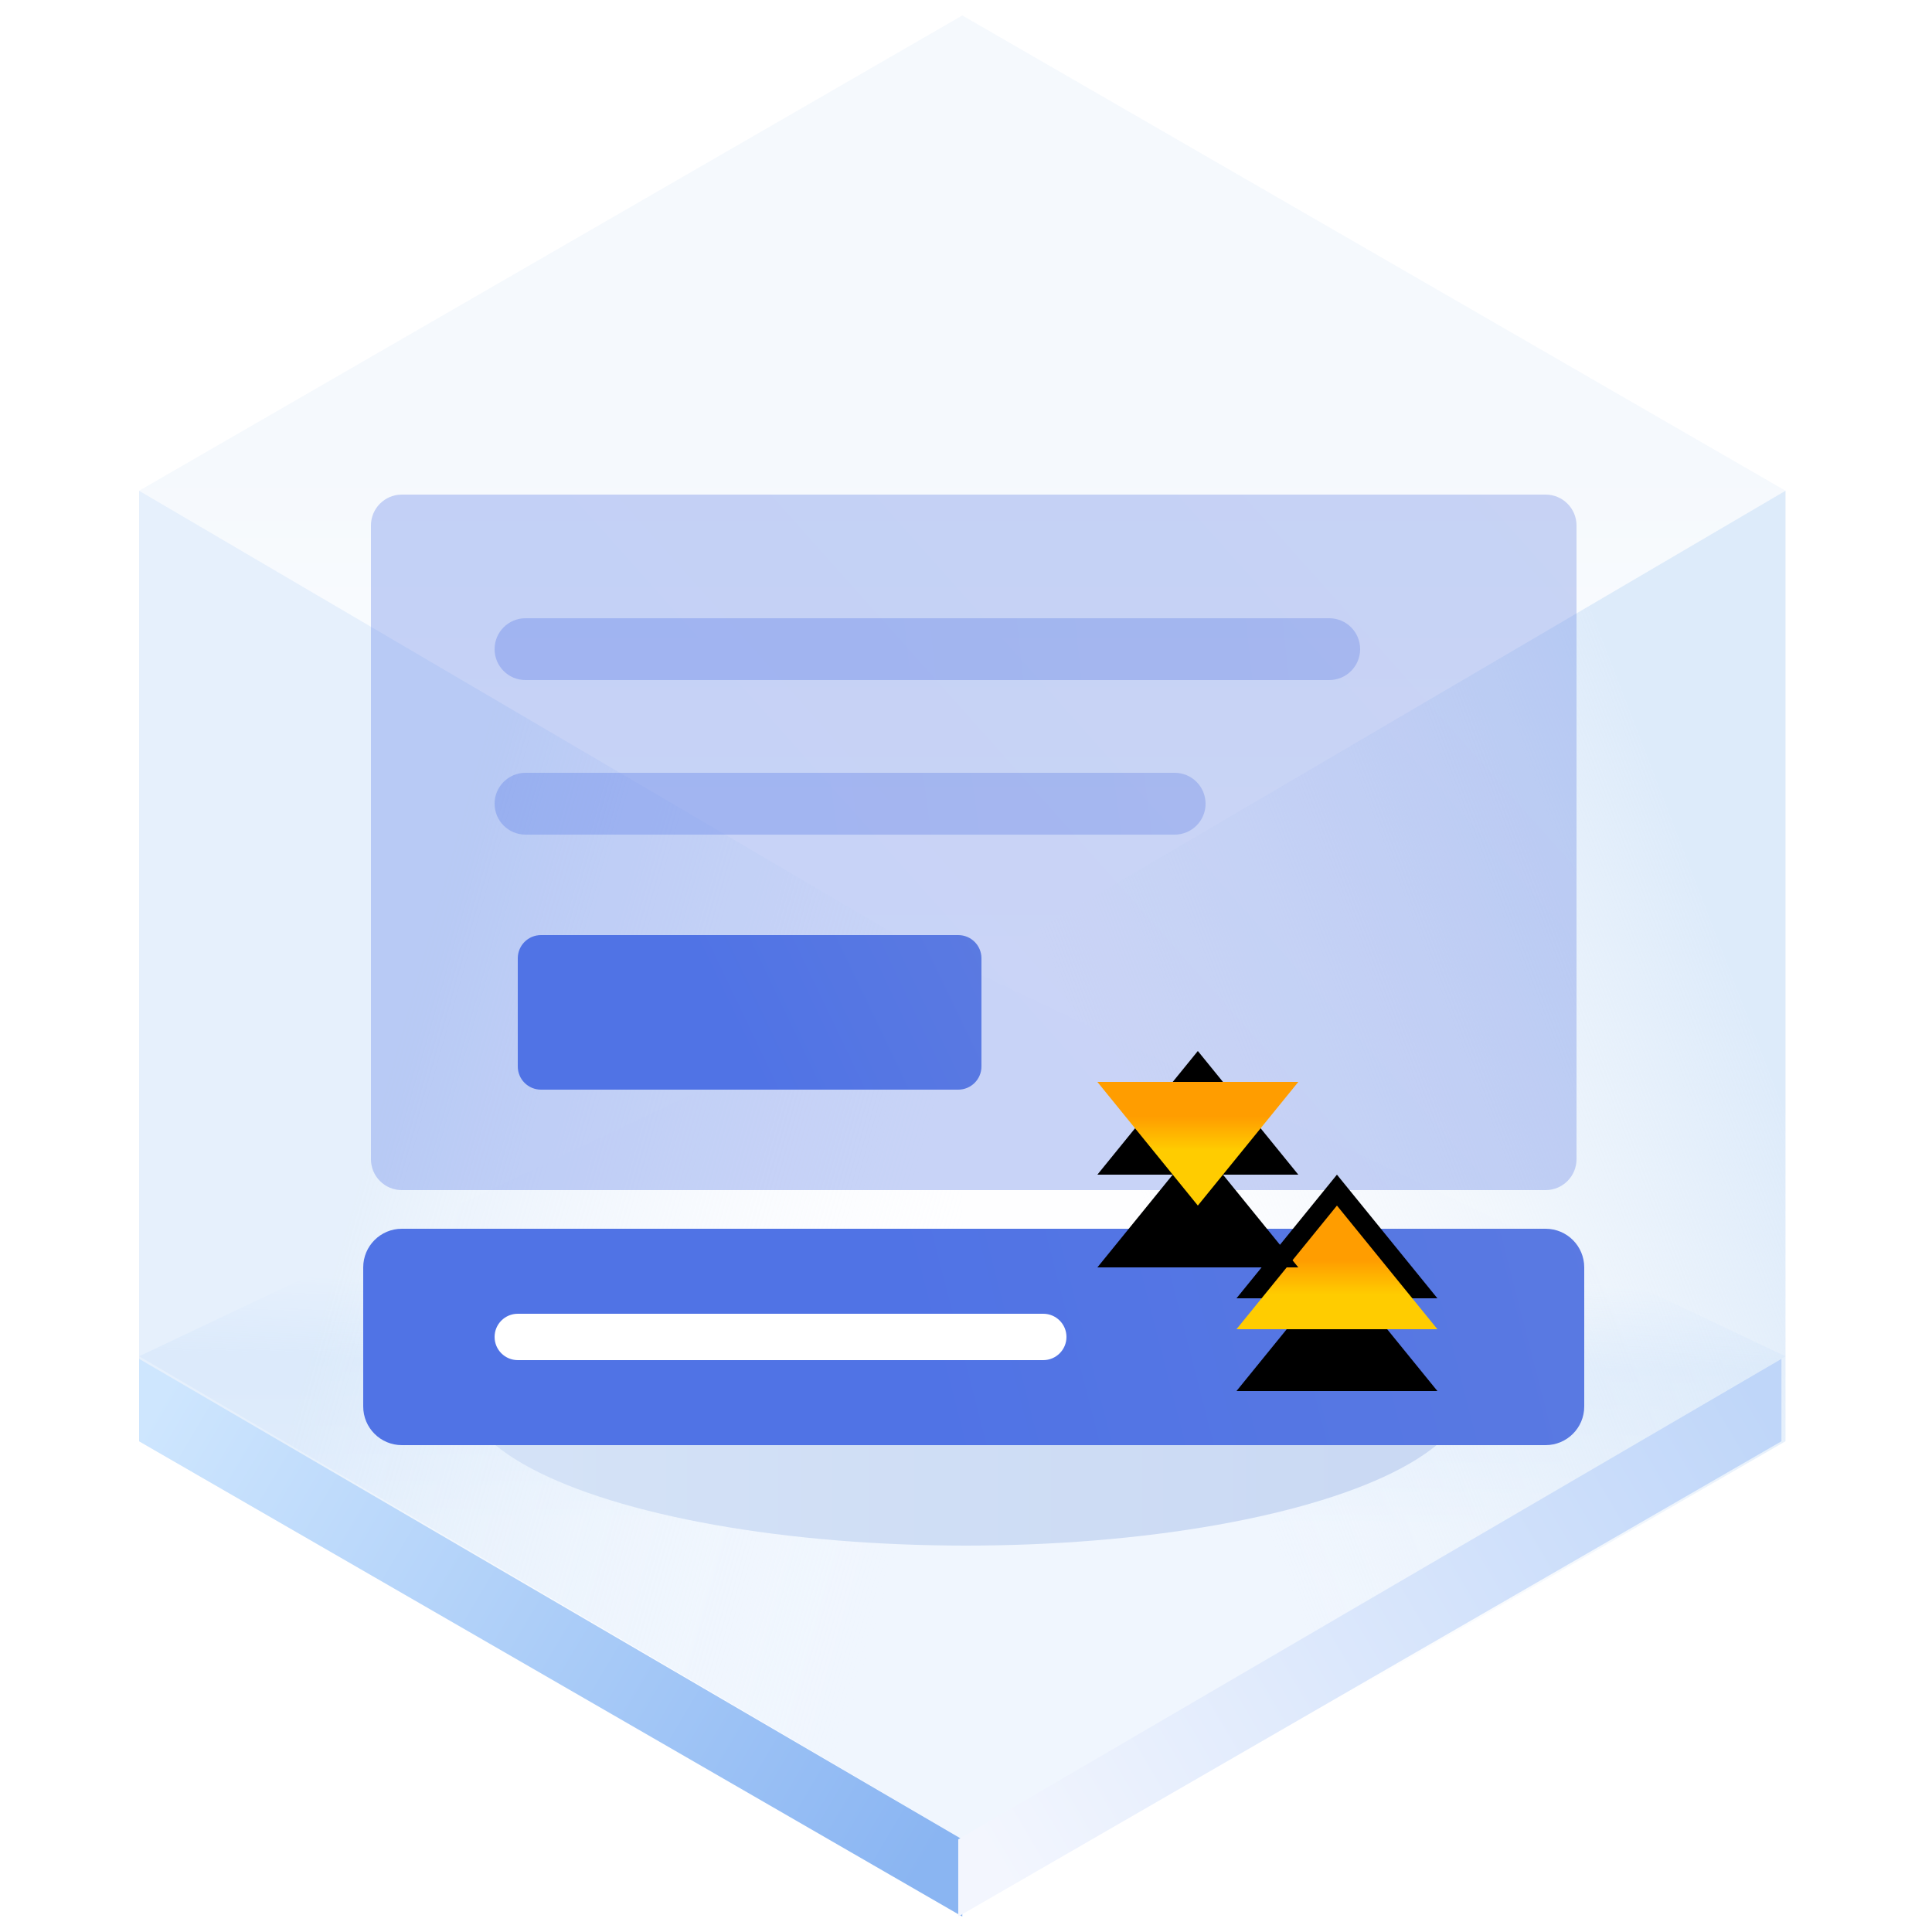 <?xml version="1.0" encoding="UTF-8"?>
<svg width="125px" height="125px" viewBox="0 0 125 125" version="1.1" xmlns="http://www.w3.org/2000/svg" xmlns:xlink="http://www.w3.org/1999/xlink">
    <title>折叠文本 Foldtext</title>
    <defs>
        <linearGradient x1="50%" y1="45.969%" x2="50%" y2="100%" id="linearGradient-1">
            <stop stop-color="#ECF3FB" offset="0%"></stop>
            <stop stop-color="#FFFFFF" offset="100%"></stop>
        </linearGradient>
        <linearGradient x1="50.396%" y1="35.933%" x2="50%" y2="64.067%" id="linearGradient-2">
            <stop stop-color="#E3EFFD" stop-opacity="0.006" offset="0%"></stop>
            <stop stop-color="#E5F0FD" offset="34.06%"></stop>
            <stop stop-color="#F0F6FE" offset="100%"></stop>
        </linearGradient>
        <linearGradient x1="33.333%" y1="34.496%" x2="96.974%" y2="65.442%" id="linearGradient-3">
            <stop stop-color="#D5E6F9" offset="0%"></stop>
            <stop stop-color="#F7FBFF" stop-opacity="0" offset="100%"></stop>
        </linearGradient>
        <linearGradient x1="90.991%" y1="29.431%" x2="33.333%" y2="67.747%" id="linearGradient-4">
            <stop stop-color="#D5E6F9" offset="0%"></stop>
            <stop stop-color="#E7F0F9" stop-opacity="0" offset="100%"></stop>
        </linearGradient>
        <linearGradient x1="-5.803%" y1="27.05%" x2="103.63%" y2="71.133%" id="linearGradient-5">
            <stop stop-color="#CEE6FE" offset="0%"></stop>
            <stop stop-color="#8AB5F2" offset="100%"></stop>
        </linearGradient>
        <linearGradient x1="-5.803%" y1="27.05%" x2="103.63%" y2="71.133%" id="linearGradient-6">
            <stop stop-color="#BFD6F9" offset="0%"></stop>
            <stop stop-color="#F3F6FE" offset="100%"></stop>
        </linearGradient>
        <linearGradient x1="89.847%" y1="61.735%" x2="0%" y2="61.735%" id="linearGradient-7">
            <stop stop-color="#CAD9F3" offset="0%"></stop>
            <stop stop-color="#D5E3F7" offset="100%"></stop>
        </linearGradient>
        <filter x="-18.5%" y="-60.0%" width="136.9%" height="220.0%" filterUnits="objectBoundingBox" id="filter-8">
            <feGaussianBlur stdDeviation="4" in="SourceGraphic"></feGaussianBlur>
        </filter>
        <linearGradient x1="44.099%" y1="62.261%" x2="128.793%" y2="18.771%" id="linearGradient-9">
            <stop stop-color="#5073E5" offset="0%"></stop>
            <stop stop-color="#5E7CE0" offset="100%"></stop>
        </linearGradient>
        <linearGradient x1="44.099%" y1="51.023%" x2="128.793%" y2="47.394%" id="linearGradient-10">
            <stop stop-color="#5073E5" offset="0%"></stop>
            <stop stop-color="#5E7CE0" offset="100%"></stop>
        </linearGradient>
        <linearGradient x1="44.099%" y1="51.023%" x2="128.793%" y2="47.394%" id="linearGradient-11">
            <stop stop-color="#5073E5" offset="0%"></stop>
            <stop stop-color="#5E7CE0" offset="100%"></stop>
        </linearGradient>
        <linearGradient x1="44.099%" y1="50.187%" x2="128.793%" y2="49.524%" id="linearGradient-12">
            <stop stop-color="#5073E5" offset="0%"></stop>
            <stop stop-color="#5E7CE0" offset="100%"></stop>
        </linearGradient>
        <linearGradient x1="44.099%" y1="50.279%" x2="128.793%" y2="49.291%" id="linearGradient-13">
            <stop stop-color="#5073E5" offset="0%"></stop>
            <stop stop-color="#5E7CE0" offset="100%"></stop>
        </linearGradient>
        <linearGradient x1="44.099%" y1="53.548%" x2="128.793%" y2="40.963%" id="linearGradient-14">
            <stop stop-color="#5073E5" offset="0%"></stop>
            <stop stop-color="#5E7CE0" offset="100%"></stop>
        </linearGradient>
        <linearGradient x1="44.099%" y1="53.548%" x2="128.793%" y2="40.963%" id="linearGradient-15">
            <stop stop-color="#5073E5" offset="0%"></stop>
            <stop stop-color="#5E7CE0" offset="100%"></stop>
        </linearGradient>
        <linearGradient x1="50%" y1="0%" x2="50%" y2="100%" id="linearGradient-16">
            <stop stop-color="#FFCC00" offset="0%"></stop>
            <stop stop-color="#FF9D00" offset="100%"></stop>
        </linearGradient>
        <polygon id="path-17" points="56 46 69 46 62.5 54"></polygon>
        <filter x="-26.9%" y="-31.2%" width="153.8%" height="187.5%" filterUnits="objectBoundingBox" id="filter-18">
            <feOffset dx="0" dy="1" in="SourceAlpha" result="shadowOffsetOuter1"></feOffset>
            <feMorphology radius="4.492" operator="erode" in="SourceAlpha" result="shadowInner"></feMorphology>
            <feOffset dx="0" dy="1" in="shadowInner" result="shadowInner"></feOffset>
            <feComposite in="shadowOffsetOuter1" in2="shadowInner" operator="out" result="shadowOffsetOuter1"></feComposite>
            <feGaussianBlur stdDeviation="1" in="shadowOffsetOuter1" result="shadowBlurOuter1"></feGaussianBlur>
            <feColorMatrix values="0 0 0 0 0.662   0 0 0 0 0.325   0 0 0 0 0.005  0 0 0 0.5 0" type="matrix" in="shadowBlurOuter1"></feColorMatrix>
        </filter>
        <filter x="-42.3%" y="-56.2%" width="184.6%" height="237.5%" filterUnits="objectBoundingBox" id="filter-19">
            <feGaussianBlur stdDeviation="1.5" in="SourceAlpha" result="shadowBlurInner1"></feGaussianBlur>
            <feOffset dx="0" dy="-4" in="shadowBlurInner1" result="shadowOffsetInner1"></feOffset>
            <feComposite in="shadowOffsetInner1" in2="SourceAlpha" operator="arithmetic" k2="-1" k3="1" result="shadowInnerInner1"></feComposite>
            <feColorMatrix values="0 0 0 0 0.842   0 0 0 0 0.342   0 0 0 0 0  0 0 0 0.5 0" type="matrix" in="shadowInnerInner1"></feColorMatrix>
        </filter>
        <polygon id="path-20" points="47 38 60 38 53.5 46"></polygon>
        <filter x="-26.9%" y="-31.3%" width="153.8%" height="187.5%" filterUnits="objectBoundingBox" id="filter-21">
            <feOffset dx="0" dy="1" in="SourceAlpha" result="shadowOffsetOuter1"></feOffset>
            <feMorphology radius="4.492" operator="erode" in="SourceAlpha" result="shadowInner"></feMorphology>
            <feOffset dx="0" dy="1" in="shadowInner" result="shadowInner"></feOffset>
            <feComposite in="shadowOffsetOuter1" in2="shadowInner" operator="out" result="shadowOffsetOuter1"></feComposite>
            <feGaussianBlur stdDeviation="1" in="shadowOffsetOuter1" result="shadowBlurOuter1"></feGaussianBlur>
            <feColorMatrix values="0 0 0 0 0.662   0 0 0 0 0.325   0 0 0 0 0.005  0 0 0 0.5 0" type="matrix" in="shadowBlurOuter1"></feColorMatrix>
        </filter>
        <filter x="-42.3%" y="-56.2%" width="184.6%" height="237.5%" filterUnits="objectBoundingBox" id="filter-22">
            <feGaussianBlur stdDeviation="1.5" in="SourceAlpha" result="shadowBlurInner1"></feGaussianBlur>
            <feOffset dx="0" dy="-4" in="shadowBlurInner1" result="shadowOffsetInner1"></feOffset>
            <feComposite in="shadowOffsetInner1" in2="SourceAlpha" operator="arithmetic" k2="-1" k3="1" result="shadowInnerInner1"></feComposite>
            <feColorMatrix values="0 0 0 0 0.842   0 0 0 0 0.342   0 0 0 0 0  0 0 0 0.5 0" type="matrix" in="shadowInnerInner1"></feColorMatrix>
        </filter>
    </defs>
    <g id="页面一" stroke="none" stroke-width="1" fill="none" fill-rule="evenodd">
        <g id="-TinyUI-ICON-2-【9-2】-无阴影备份" transform="translate(-1870, -334)">
            <g id="编组-25备份-3" transform="translate(1771, 301)">
                <g id="折叠文本-Foldtext" transform="translate(99, 33)">
                    <g id="背景" transform="translate(9, 1)">
                        <g id="编组">
                            <polygon id="多边形" fill="url(#linearGradient-1)" opacity="0.546" points="53.261 0 106.521 30.75 53.261 62 0 30.75"></polygon>
                            <polygon id="多边形" fill="url(#linearGradient-2)" points="53.261 61.5 106.521 86.75 53.261 118 0 86.75"></polygon>
                            <polygon id="多边形" fill="url(#linearGradient-3)" opacity="0.601" points="53.261 62 53.261 123 7.39138783e-15 92.25 0 30.75"></polygon>
                            <polygon id="多边形" fill="url(#linearGradient-4)" opacity="0.791" points="53.261 62 106.521 30.75 106.521 92.25 53.261 123"></polygon>
                            <polygon id="多边形" fill="url(#linearGradient-5)" points="53.261 118.008 53.261 123 7.39138783e-15 92.25 0 86.916"></polygon>
                            <polygon id="多边形" fill="url(#linearGradient-6)" transform="translate(79.63, 104.958) scale(-1, 1) translate(-79.63, -104.958) " points="106.261 118.008 106.261 123 53 92.25 53 86.916"></polygon>
                        </g>
                        <ellipse id="椭圆形" fill="url(#linearGradient-7)" filter="url(#filter-8)" cx="53.5" cy="89" rx="32.5" ry="10"></ellipse>
                    </g>
                    <g id="编组-4" transform="translate(24, 32)">
                        <path d="M2,0 L76,0 C77.105,-4.2495073e-16 78,0.895 78,2 L78,43 C78,44.105 77.105,45 76,45 L2,45 C0.895,45 -8.67738547e-17,44.105 0,43 L0,2 C-3.57315355e-16,0.895 0.895,-1.91384796e-17 2,0 Z" id="矩形" fill="url(#linearGradient-9)" opacity="0.304"></path>
                        <path d="M2,48 L76,48 C77.105,48 78,48.895 78,50 L78,59 C78,60.105 77.105,61 76,61 L2,61 C0.895,61 1.3527075e-16,60.105 0,59 L0,50 C-1.3527075e-16,48.895 0.895,48 2,48 Z" id="矩形备份-4" stroke="url(#linearGradient-11)" fill="url(#linearGradient-10)"></path>
                        <path d="M10,8 L62,8 C63.105,8 64,8.895 64,10 C64,11.105 63.105,12 62,12 L10,12 C8.895,12 8,11.105 8,10 C8,8.895 8.895,8 10,8 Z" id="形状结合备份" fill="url(#linearGradient-12)" opacity="0.304"></path>
                        <path d="M10,18 L52,18 C53.105,18 54,18.895 54,20 C54,21.105 53.105,22 52,22 L10,22 C8.895,22 8,21.105 8,20 C8,18.895 8.895,18 10,18 Z" id="形状结合备份-35" fill="url(#linearGradient-13)" opacity="0.304"></path>
                        <path d="M9.5,53 L43.5,53 C44.328,53 45,53.672 45,54.5 C45,55.328 44.328,56 43.5,56 L9.5,56 C8.672,56 8,55.328 8,54.5 C8,53.672 8.672,53 9.5,53 Z" id="形状结合备份-40" fill="#FFFFFF" fill-rule="nonzero"></path>
                        <path d="M11,29 L38,29 C38.552,29 39,29.448 39,30 L39,37 C39,37.552 38.552,38 38,38 L11,38 C10.448,38 10,37.552 10,37 L10,30 C10,29.448 10.448,29 11,29 Z" id="形状结合备份-36" stroke="url(#linearGradient-15)" fill="url(#linearGradient-14)"></path>
                        <g id="形状结合" transform="translate(62.5, 50) rotate(-180) translate(-62.5, -50) ">
                            <use fill="black" fill-opacity="1" filter="url(#filter-18)" xlink:href="#path-17"></use>
                            <use fill="black" fill-opacity="1" filter="url(#filter-19)" xlink:href="#path-17"></use>
                            <path stroke="url(#linearGradient-16)" stroke-width="4.492" d="M64.281,48.246 L62.5,50.438 L60.719,48.246 L64.281,48.246 Z" stroke-linejoin="square"></path>
                        </g>
                        <g id="形状结合备份-37" transform="translate(53.5, 42) rotate(-180) translate(-53.5, -42) ">
                            <use fill="black" fill-opacity="1" filter="url(#filter-21)" xlink:href="#path-20"></use>
                            <use fill="black" fill-opacity="1" filter="url(#filter-22)" xlink:href="#path-20"></use>
                            <path stroke="url(#linearGradient-16)" stroke-width="4.492" d="M53.5,41.562 L55.281,43.754 L51.719,43.754 L53.5,41.562 Z" stroke-linejoin="square"></path>
                        </g>
                    </g>
                </g>
            </g>
        </g>
    </g>
</svg>